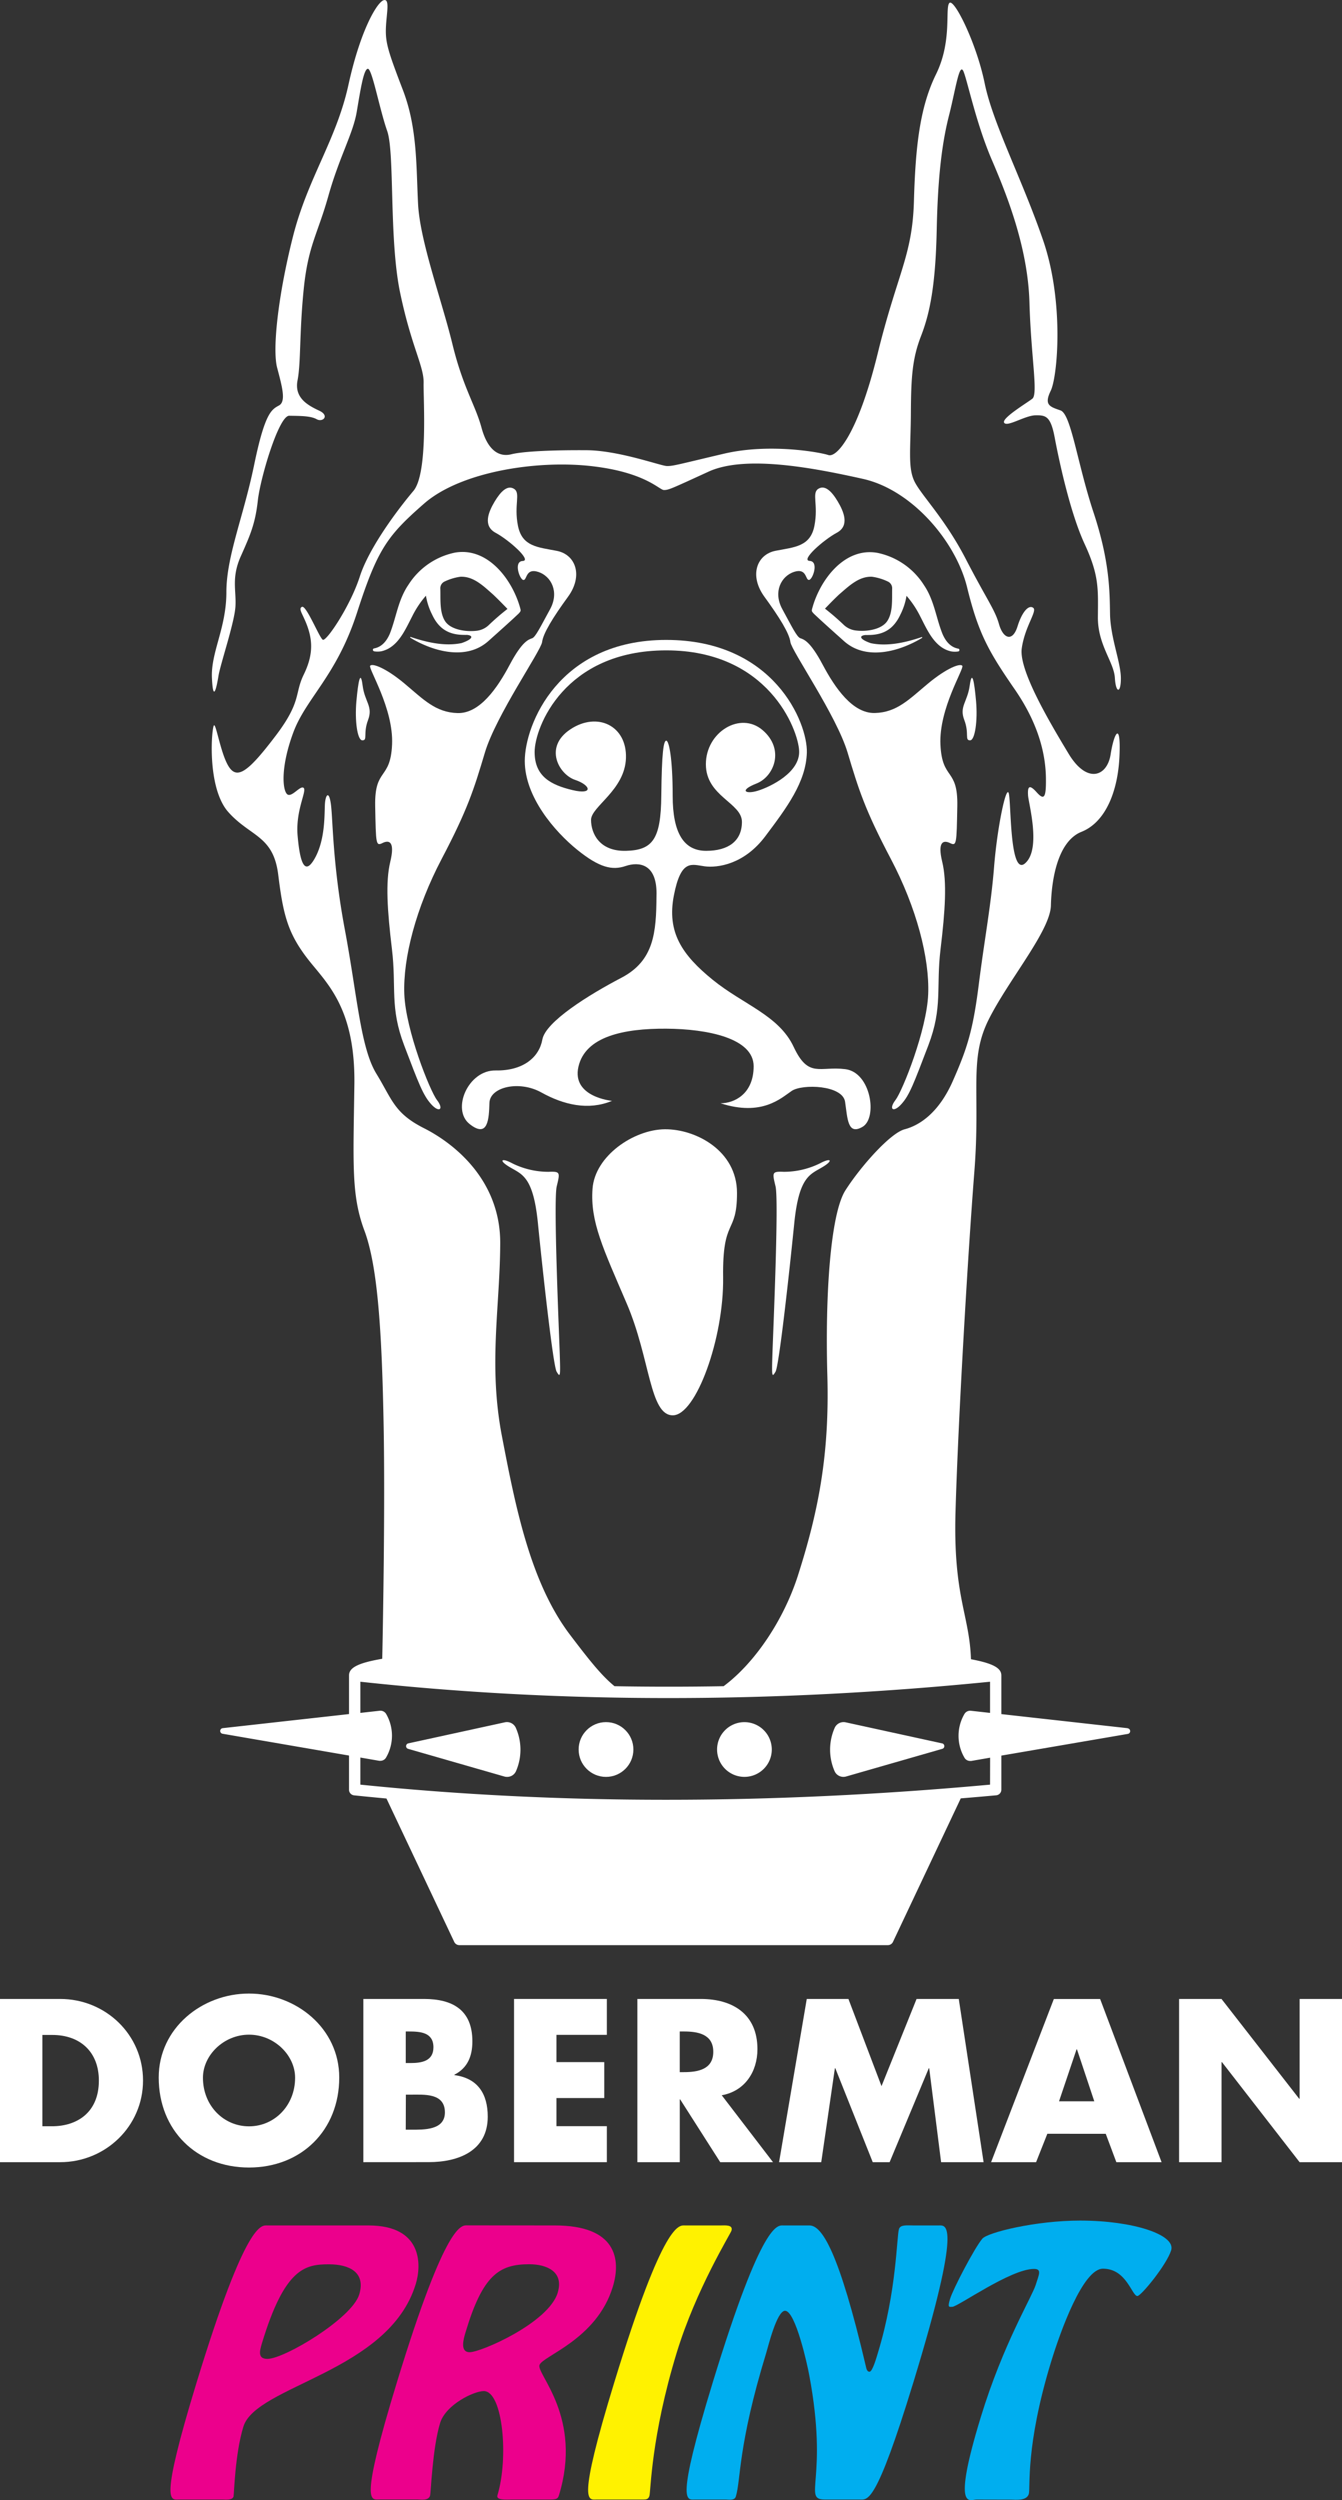 <svg id="Layer_1" data-name="Layer 1" xmlns="http://www.w3.org/2000/svg" viewBox="0 0 579.86 1080"><rect x="0" y="0" width="579.86" height="1080" fill="#333333" stroke="none"/><defs><style>.cls-1{fill:#ec008c;}.cls-2{fill:#fff200;}.cls-3{fill:#00aeef;}.cls-4{fill:#fff;}</style></defs><path class="cls-1" d="M159.2,961.33c23.34,0,23,16.93,20.44,25.33-11.66,38.14-69,43.69-74.49,61.62-3.66,12-4,29.32-4.24,30.17-.53,1.71-3.67,1.28-4.67,1.28H77.31c-3.55,0-8.65,2.71,7.67-50.66,21.49-70.3,28.11-67.74,30.53-67.74Zm-4,29.88c3-9.82-4.54-13.09-13.08-13.09-10.25,0-19.12,1.57-29,34.3-1,3.41-1.71,6.55,2.41,6.55C122.94,1019,152.06,1001.46,155.19,991.21Z"/><path class="cls-1" d="M239.75,961.33c26.48,0,28.73,14.51,25,26.61-7,22.77-30.44,29.75-31.66,33.73s18.7,22.63,8.43,56.21c-.48,1.57-1.13,1.85-4.12,1.85H221.34c-2.56,0-7.1.43-6.4-1.85,4.91-16.08,2.36-45-5.9-45-4.27,0-16.44,5.84-18.88,13.81-3.3,10.81-4,30.31-4.3,31.3-.74,2.42-4.08,1.71-5.51,1.71H163.84c-3.55,0-8.65,2.71,7.67-50.66,21.49-70.3,28.11-67.74,30.53-67.74Zm1.23,29c2.74-9-4.65-12.24-12.34-12.24-12.95,0-20.08,4.7-27.46,29.32-.92,3-2.52,8.68,1.75,8.68C207.77,1016.12,237,1003.45,241,990.36Z"/><path class="cls-2" d="M257.77,1079.73c-3.55,0-8.65,2.71,7.67-50.66,21.49-70.3,28.11-67.74,30.53-67.74h15.37c1.85,0,5.54-.43,4.71,2.27-.43,1.43-15.24,25.19-23.64,52.66-11.14,36.43-11.2,59.92-11.81,61.91-.44,1.42-1.33,1.56-2.61,1.56H257.77Z"/><path class="cls-3" d="M356.4,1079.73c-9.82,0,1.71-8.82-6.75-53.79-.67-3.84-5.89-27.75-10.44-27.75-3.56,0-7.31,15.51-8.18,18.36-12.27,40.13-10.87,54.64-13.09,61.9-.56,1.85-3.09,1.28-4.38,1.28H300.33c-3.56,0-8.66,2.71,7.66-50.66,21.49-70.3,28.11-67.74,30.53-67.74h11.25c5.4,0,12.74,11.38,24.3,60.62.21.72.35,2.57,1.64,2.57s3-6.12,3.61-8.12c8.14-26.61,8.1-50.23,9.11-53.51.61-2,3.61-1.56,6.31-1.56h10.82c3.13,0,10.6-2.56-10.89,67.74-16.32,53.37-19.76,50.66-23.32,50.66Z"/><path class="cls-3" d="M421.87,1079.73c-2.7,0-10.71,5.7,1.91-35.58,9.7-31.73,22.15-51.94,23.76-57.21,1.3-4.27,2.8-6.83-.76-6.83-10.11,0-32.9,16.37-35.32,16.37-1.28,0-2.17.57-.95-3.42,1.35-4.41,10.59-22.06,13.94-26,2.25-2.7,23-7.83,42.24-7.83,22.92,0,41.4,6.12,39.36,12.81-1.92,6.26-13,19.78-14.59,19.78-2.42,0-4.64-11.81-14.89-11.81-8.68,0-18.42,27.18-22.42,40.28-11.18,36.57-8.84,54.5-9.62,57.06-1,3.13-5.86,2.42-7.71,2.42Z"/><path class="cls-4" d="M0,863.49H26c19.63,0,35.8,15.43,35.8,35.24S45.52,934,26,934H0Zm18.32,55h4.11c10.94,0,20.29-6,20.29-19.73,0-12.62-8.32-19.72-20.1-19.72h-4.3Z"/><path class="cls-4" d="M146.58,897.43c0,22.8-16.36,38.88-39,38.88s-39-16.08-39-38.88c0-21.32,18.69-36.27,39-36.27S146.58,876.11,146.58,897.43Zm-58.89.09c0,12.15,9,21,19.91,21s19.91-8.88,19.91-21c0-9.72-9-18.6-19.91-18.6S87.69,887.8,87.69,897.52Z"/><path class="cls-4" d="M157,934V863.49h26.17c12.53,0,20.94,4.86,20.94,18.32,0,6.36-2.06,11.5-7.76,14.4v.19c10.1,1.31,14.4,8.13,14.4,17.94,0,14.77-12.62,19.64-25.52,19.64Zm18.32-42.82h2.05c4.87,0,9.91-.84,9.91-6.82,0-6.45-5.7-6.82-10.65-6.82h-1.31Zm0,28.79h2.33c5.43,0,14.59.28,14.59-7.47,0-8.51-9.07-7.67-15-7.67h-1.87Z"/><path class="cls-4" d="M240.43,879v11.78h20.66v15.52H240.43v12.15h21.78V934h-40.1V863.49h40.1V879Z"/><path class="cls-4" d="M334,934H311.2l-17.3-27.11h-.18V934H275.4V863.49h27.38c13.93,0,24.5,6.64,24.5,21.69,0,9.72-5.43,18.14-15.43,19.91Zm-40.29-38.89h1.77c6,0,12.72-1.12,12.72-8.79s-6.73-8.78-12.72-8.78h-1.77Z"/><path class="cls-4" d="M348.59,863.49h18l14.3,37.67,15.15-37.67h18.23L425,934H406.64l-5.14-40.57h-.19L384.39,934H377.1l-16.17-40.57h-.19L354.85,934H336.63Z"/><path class="cls-4" d="M452.54,921.73,447.68,934H428.24l27.11-70.49h20L501.9,934H482.36l-4.58-12.25Zm12.81-36.46h-.19l-7.57,22.44h15.24Z"/><path class="cls-4" d="M509.47,863.49h18.32l33.56,43.1h.19v-43.1h18.32V934H561.54L528,890.79h-.19V934H509.47Z"/><path class="cls-4" d="M226.75,328.71c0,15.59,13,30.55,22.62,38.34s15.17,9,20.93,7.05,13.89-1.18,13.36,13.13c-.11,15.59-1.06,27.77-15.15,35.13s-32.79,19-34.17,26.7-8.33,13.56-20.19,13.35-19.22,16.87-11.21,23.17,8.33-2.35,8.54-9.18,12.82-9.83,22.43-4.49,20.29,7.9,30.54,3.63c0,0-17.51-1.6-14.52-14.73s19.64-16.55,37.9-16.45c18.05.11,37.81,4.17,37.81,16.23s-8.44,16-14.31,16c17.94,5.77,26.16-2.24,30.75-5.34s22-2.56,23.07,4.7,1.07,14.63,7.58,10.79,3.63-23.5-7.48-24.89-15.91,4.06-22.31-9.61-21.79-18.26-35-29-19.86-20.5-16.77-36.42,7.69-13.34,13.25-12.6,17.08-.74,26.27-13,17.62-23.39,17.94-36.2-14.21-48.59-60.77-48.59S226.75,313.12,226.75,328.71Zm61.13-47.77c44,0,57,34.1,57.42,43.42S333,339.82,327.57,341.54s-8.4-.06-.73-3.07,12.32-14.78,2.69-23.06-24.53.8-24.53,14.72,15.58,16.62,15.58,24.9-5.89,12.51-15.46,12.51-14.47-7.54-14.47-23.79-1.6-23.8-2.77-23.8-1.95,5.15-2.14,23.8-3.62,23.48-15.21,23.79-15.15-7.6-15.15-13.37,14.66-12.82,15.09-26.74-12.33-20.12-24-12.39-4.91,19.51,2,21.84,8,6.62-1.16,4.41S231,335.47,231,324.86,243.85,280.94,287.88,280.94Z"/><path class="cls-4" d="M218.1,744l-41.68,9.09a1.22,1.22,0,0,0-.08,2.36L217.9,767.4a4.37,4.37,0,0,0,1.18.17A4.18,4.18,0,0,0,223,765a23.31,23.31,0,0,0-.07-18.51A4.21,4.21,0,0,0,218.1,744Z"/><circle class="cls-4" cx="261.85" cy="755.74" r="11.83"/><path class="cls-4" d="M487.26,746.54l-54.59-6.09V723.74c0-3.24-3.71-5.22-13.13-7-.65-19.34-7.74-27-6.67-63.87C414,613.14,418.28,540.82,421,506.2s-2.44-48.52,6.18-65.76,26.64-38.35,26.9-49.29,2.81-27.67,13.22-31.83,15.75-17.5,16.41-32.74-2.33-10.25-3.83-.67-10.24,12.83-18.16-.33-21.57-36-20.24-45.48,6.75-16.08,5-17.5-4.67,1.09-6.83,8-6.25,5.25-8-1-5.32-10.66-14.32-28.07-19-27.32-22.08-33.32-1.75-14.33-1.67-30,.67-23.49,4.42-33.16,6.24-21.74,6.74-45.73,2.42-38.07,5.34-49.56,4.49-23.49,6.33-18.66,5.49,22.49,12.16,38,15.58,38.07,16.24,61.56,3.83,39.57,1.25,41.57-13.49,8.5-12.16,10.41,9-3.16,13.49-3.24,6.59.33,8.34,9.66,6.58,32.24,12.91,45.9,5.83,19.49,5.74,31.57,6.92,19.37,7.34,26.3,2.68,6.73,2.59-.08-4.51-17.39-4.68-27.47-.16-22.83-7.16-44-9.66-42.4-14.25-44S451,175,454,168.81s5.83-38.41-3.25-64.9S429.05,53.52,425.47,36,412.22-.8,410.22,1.28s1.33,16.33-5.75,30.74-8.91,31.49-9.58,55-7.16,31.07-15.66,65.73-17.66,45.06-21.32,43.82-25.58-5.17-45.07-.59-22.07,5.42-24.74,5.33-20.74-6.74-34.65-6.83-27.16.42-32.49,1.75-10.25-1.66-12.91-11.49-8-17.33-12.58-36.16-14-44.31-14.83-60.47-.25-32.74-6.5-49.07-7.58-20.32-7.41-26.57,1.89-13-.85-12.41S155.82,12.61,150.57,36.6s-17.58,40.24-24,65.65-8.92,48.56-6.83,56.56,4,14.58.83,16.33-6.08,3-10.75,25.65-12,39.49-12,55-6.75,26-6.25,37,2,4.35,2.83-.81,6.92-23,7.33-30-1.83-12.41,2.34-21.74,6.24-14.16,7.33-24,9.08-36.74,13.58-36.65,9.16,0,11.82,1.49,5.75-1.49,1.17-3.66-10.91-5.33-9.41-13.08.75-20.32,2.66-39.32,6-23.74,10.67-40.4,10.66-26.91,12.24-36.24,3-18.66,4.83-18.66,5,17.33,8.33,26.83.75,46.56,5.58,69.8,10.33,31.83,10.17,39,2,39.15-4.42,46.73-19.07,24.28-23.16,37-14.49,28.22-16,27.27-7.16-15.12-9-14.2.75,3.41,2.67,9.33,2.08,11.83-1.92,20-.83,11.5-12.08,26.32-16.24,18.91-19.91,13.91-5.74-18.82-6.74-18.4-3.33,26.9,6.24,37.56,19.41,10,21.5,27,4.08,24.83,12.08,35.49,21.32,20.83,20.82,55.31-1.33,47.74,4.33,62.9,7.58,42.65,8.33,85.13c.61,34.64-.27,83.11-.62,99.84l-.44.08c-10,1.77-13.91,3.77-13.91,7.1h0v16.71l-54.6,6.09a1.22,1.22,0,0,0-.07,2.41l54.67,9.42v14.77a2.43,2.43,0,0,0,2.18,2.42c4.66.49,9.35.93,14,1.37l29.28,61.94a2.44,2.44,0,0,0,2.2,1.4H383.63a2.45,2.45,0,0,0,2.21-1.4l29.29-62c5.1-.42,10.2-.86,15.33-1.33a2.44,2.44,0,0,0,2.21-2.43V758.37L487.34,749a1.22,1.22,0,0,0-.08-2.41ZM162.62,463.8c-6.86-11.19-8.3-33.92-13.59-62.07s-5.18-47.15-6-53.88-2.4-4.57-2.64-.48.24,15.15-4.33,23.33-6.5,1.32-7.46-9.62,4-19.25,2.64-20.69-5.29,4.45-7.21,2.65-2.89-11.43,2.64-26.47,18.77-24.53,27.62-52,13.16-33.2,28.92-47,48.59-18.88,72.17-16.24,29.46,10.35,31.51,10.35,3.25-.6,19.26-7.94,45.69-1.57,66.74,3.13,40.09,26.87,45,46.91,9.38,27.78,20.57,44,13.35,29.59,13.47,38.37-.84,9.62-4.09,6S444,340,444.2,343.52s5.77,23.09-1.2,29.35-6-27.91-7.22-30.44-4.93,15.4-6.26,32.12-4.09,30.79-6.61,50.76-5.05,27.66-11.19,41.62-14.55,19.24-20.81,20.88S371.79,504,365.29,514.2s-8.78,45.58-7.81,79.72-3.73,58.6-12.73,86.75c-6,18.69-18.25,37.42-32.08,47.72q-23.75.43-47.15,0c-5.76-4.69-11.29-11.76-19.16-22.12-17.18-22.61-23.6-55.21-29.49-85.91s-.85-55.66-.73-83.21-20.08-43.3-32.95-49.8S169.47,475,162.62,463.8ZM427.79,770.92c-95.38,8.71-186.91,8.72-272.08,0V759.21l8.15,1.41a2.89,2.89,0,0,0,.5,0,2.8,2.8,0,0,0,2.49-1.47,18.74,18.74,0,0,0,0-18.76A2.87,2.87,0,0,0,164,739l-8.29.93V726.46c86.31,9.41,177.82,9.41,272.08,0v13.47l-8.28-.93a2.88,2.88,0,0,0-2.82,1.45,18.72,18.72,0,0,0,0,18.76,2.8,2.8,0,0,0,2.49,1.47,2.7,2.7,0,0,0,.49,0l8.15-1.41Z"/><path class="cls-4" d="M407.09,753.1,365.41,744a4.22,4.22,0,0,0-4.79,2.47,23.31,23.31,0,0,0-.06,18.51h0a4.16,4.16,0,0,0,3.87,2.58,4.43,4.43,0,0,0,1.18-.17l41.55-11.94a1.22,1.22,0,0,0-.07-2.36Z"/><path class="cls-4" d="M321.65,743.92a11.82,11.82,0,1,0,11.83,11.82A11.83,11.83,0,0,0,321.65,743.92Z"/><path class="cls-4" d="M354.56,502.4a35.16,35.16,0,0,1-15.88,3.79c-5.08-.19-5.07.15-3.59,6.24s-1,62.27-1.33,72.37-.21,10.3,1.33,7.75,6.09-44.07,8.1-64.14,6.82-21.06,12-24.14S358.94,500.08,354.56,502.4Z"/><path class="cls-4" d="M240.56,512.43c1.49-6.09,1.49-6.43-3.59-6.24a35.09,35.09,0,0,1-15.87-3.79c-4.39-2.32-5.89-1.21-.67,1.87s10,4.08,12,24.14,6.55,61.6,8.09,64.14,1.67,2.35,1.34-7.75S239.07,518.51,240.56,512.43Z"/><path class="cls-4" d="M287.28,487.81c-13.37.11-30.22,11.44-31.26,25.71s4.62,25.83,14.8,49.61,9.83,48.25,19.89,48.25S312.8,578,312.45,551.81s6-18.13,6-36.48S300.54,487.7,287.28,487.81Z"/><path class="cls-4" d="M351.09,262.31c-.48,1.67-.48,1.67.59,2.83,3.06,2.9,6.26,5.76,9.43,8.61.8.7,2.81,2.52,3.58,3.2,9.58,8.58,24,4.48,33.73-1.4.2-.1,0-.43-.17-.34-6.94,2.34-14.86,4.15-22,2.62-4.92-1.71-5.2-3.25-2.24-3.53a8.22,8.22,0,0,0,1.16,0c6.72,0,11-2.66,13.89-8.85a27.53,27.53,0,0,0,2.63-8.08,41.91,41.91,0,0,1,5.94,8.91c3.05,5.87,6.21,13.6,13.45,15.13a9.65,9.65,0,0,0,3,0,.62.62,0,0,0,0-1.21c-3.44-.6-5.53-3.3-6.85-6.37-2.8-7-3.57-14.56-8-21.08a31.28,31.28,0,0,0-20-13.91C365.06,236.23,354.52,250.25,351.09,262.31Zm25.74-13.17a23.47,23.47,0,0,1,6.89,2.11,3.18,3.18,0,0,1,1.77,3v0c-.11,4.5.41,10.3-2.15,14.09-2.38,3.49-8.63,4.66-13.68,4a9.15,9.15,0,0,1-5.09-2.42h0a105.91,105.91,0,0,0-8.11-7c2-2.1,4.06-4.2,6.08-6.1C366.81,253.16,371.14,248.87,376.83,249.14Z"/><path class="cls-4" d="M341.52,277.36c.46,3.75,19.93,31.75,24.71,47.72s7.45,24.61,18.65,45.87,16.79,43,16.18,58.51S390,471.17,386.93,475.18s-1,5.65,2.52,1.8,5.34-8.84,11.66-25.38,3.29-25,5.29-41.61,2.82-29,.72-37.7.46-9.5,3.34-8.12,2.87.67,3.18-16-6.57-10.89-7.29-26.51,10.37-32.87,9.45-34.06-6.78,1-14.85,7.71S387.55,307.77,378,308s-17.15-10.74-22.55-20.91-8.16-10.89-9.65-11.4-3.65-5-7.76-12.53-.46-14.34,5.08-16.13,4.83,3.59,6.43,3.49,4.41-8,.3-8.22,6.07-9.14,11.72-12.17,3-9.15.41-13.51-5.55-7.3-8.43-5.45.11,6.88-1.64,15.93-8.63,9.24-16.8,10.83-11.45,10.74-4.83,19.83S341.06,273.61,341.52,277.36Z"/><path class="cls-4" d="M419.24,319.79c2-.12,3.26-8.3,2.5-16.9S420,289,419,296.16s-4.58,9-2.34,14.87S416.7,319.94,419.24,319.79Z"/><path class="cls-4" d="M161.65,281.36a9.66,9.66,0,0,0,3,0c7.24-1.53,10.4-9.26,13.46-15.13a41.5,41.5,0,0,1,5.93-8.91,28.13,28.13,0,0,0,2.63,8.08c2.86,6.19,7.17,8.86,13.9,8.85a8,8,0,0,0,1.15,0c3,.28,2.68,1.82-2.24,3.53-7.16,1.53-15.07-.28-22-2.62-.2-.09-.36.24-.16.34,9.73,5.88,24.14,10,33.72,1.4.78-.68,2.79-2.5,3.58-3.2,3.17-2.85,6.38-5.71,9.44-8.61,1.06-1.16,1.06-1.16.59-2.83-3.44-12.06-14-26.08-28.2-23.52a31.28,31.28,0,0,0-20,13.91c-4.45,6.52-5.22,14.05-8,21.08-1.32,3.07-3.41,5.77-6.85,6.37a.62.62,0,0,0,0,1.21ZM192,251.25a23.56,23.56,0,0,1,6.89-2.11c5.7-.27,10,4,14.3,7.8,2,1.9,4.06,4,6.08,6.1a103.88,103.88,0,0,0-8.1,7h0a9.09,9.09,0,0,1-5.09,2.42c-5.05.62-11.3-.55-13.68-4-2.55-3.79-2-9.59-2.14-14.09v0A3.2,3.2,0,0,1,192,251.25Z"/><path class="cls-4" d="M186.31,477c3.49,3.85,5.59,2.21,2.51-1.8S175.31,445,174.7,429.46s5-37.24,16.18-58.51,13.87-29.89,18.64-45.87,24.25-44,24.71-47.72,4.57-10.48,11.2-19.57,3.34-18.23-4.83-19.83-15-1.79-16.8-10.83,1.24-14.08-1.64-15.93-5.8,1.08-8.42,5.45-5.24,10.48.41,13.51,15.82,12,11.71,12.17-1.29,8.12.31,8.22.87-5.29,6.42-3.49,9.19,8.63,5.08,16.13-6.26,12-7.75,12.53-4.27,1.23-9.66,11.4-13,21.17-22.55,20.91-14.85-6-22.91-12.74-13.92-8.89-14.85-7.71,10.17,18.45,9.46,34.06-7.61,9.81-7.3,26.51.31,17.41,3.19,16,5.44-.61,3.33,8.12-1.28,21.06.72,37.7-1,25.07,5.29,41.61S182.81,473.12,186.31,477Z"/><path class="cls-4" d="M154,302.89c-.77,8.6.45,16.78,2.49,16.9,2.54.15.3-2.85,2.54-8.76s-1.42-7.74-2.34-14.87S154.78,294.28,154,302.89Z"/></svg>